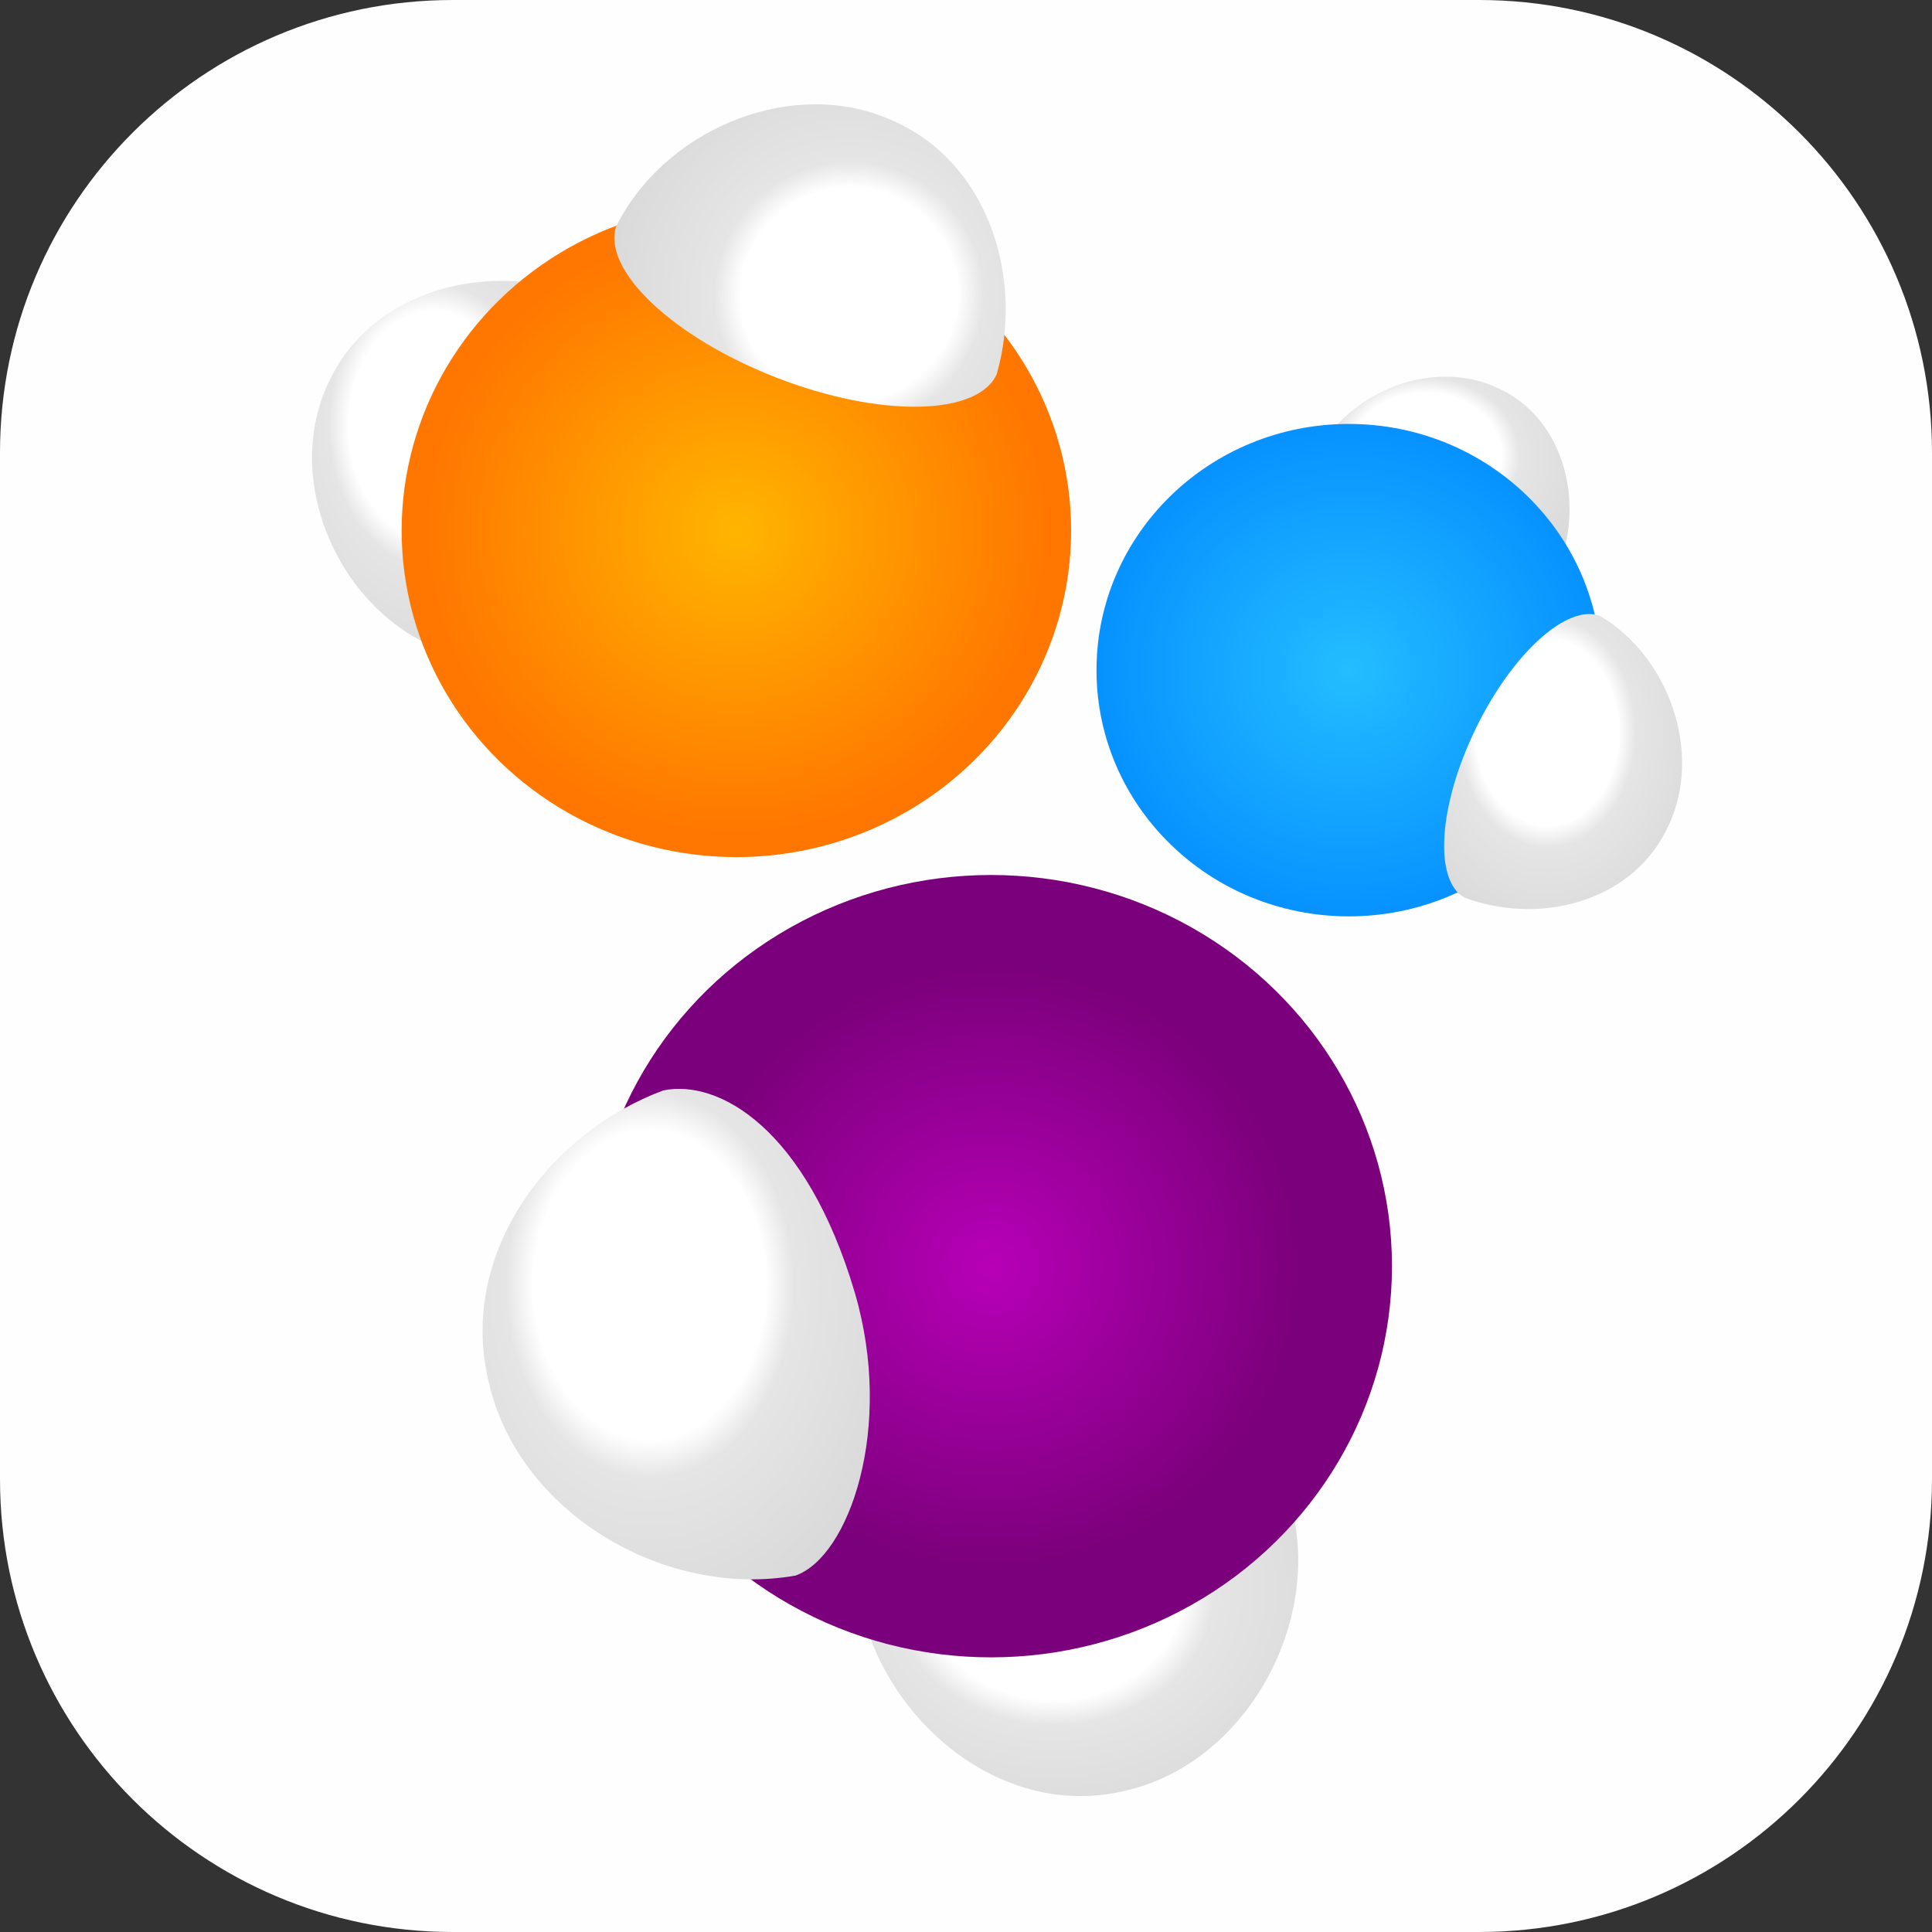 <?xml version="1.0" encoding="UTF-8"?>
<!DOCTYPE svg PUBLIC "-//W3C//DTD SVG 1.1//EN" "http://www.w3.org/Graphics/SVG/1.1/DTD/svg11.dtd">
<!-- Creator: CorelDRAW 2018 (64-Bit) -->
<svg xmlns="http://www.w3.org/2000/svg" xml:space="preserve" width="67.733mm" height="67.733mm" version="1.1" style="shape-rendering:geometricPrecision; text-rendering:geometricPrecision; image-rendering:optimizeQuality; fill-rule:evenodd; clip-rule:evenodd"
viewBox="0 0 5038.32 5038.32"
 xmlns:xlink="http://www.w3.org/1999/xlink">
 <rect x="0" y="0" width="5038.32" height="5038.32" fill="#333333" stroke="none"/>
 <defs>
  <style type="text/css">
   <![CDATA[
    .fil0 {fill:#FEFEFE}
    .fil6 {fill:url(#id0)}
    .fil4 {fill:url(#id1)}
    .fil2 {fill:url(#id2)}
    .fil5 {fill:url(#id3)}
    .fil7 {fill:url(#id4)}
    .fil8 {fill:url(#id5)}
    .fil9 {fill:url(#id6)}
    .fil1 {fill:url(#id7)}
    .fil3 {fill:url(#id8)}
   ]]>
  </style>
  <radialGradient id="id0" gradientUnits="userSpaceOnUse" gradientTransform="matrix(1 -0 -0 0.976 0 43)" cx="3517.62" cy="1747.64" r="806.92" fx="3517.62" fy="1747.64">
   <stop offset="0" style="stop-opacity:1; stop-color:#24BDFF"/>
   <stop offset="1" style="stop-opacity:1; stop-color:#0088FF"/>
  </radialGradient>
  <radialGradient id="id1" gradientUnits="userSpaceOnUse" gradientTransform="matrix(1 -0 -0 0.976 0 81)" cx="2584.39" cy="3301.96" r="806.92" fx="2584.39" fy="3301.96">
   <stop offset="0" style="stop-opacity:1; stop-color:#B700B7"/>
   <stop offset="1" style="stop-opacity:1; stop-color:#7B007B"/>
  </radialGradient>
  <radialGradient id="id2" gradientUnits="userSpaceOnUse" gradientTransform="matrix(1 -0 -0 0.976 0 34)" cx="1920.39" cy="1383.52" r="806.92" fx="1920.39" fy="1383.52">
   <stop offset="0" style="stop-opacity:1; stop-color:#FFB500"/>
   <stop offset="1" style="stop-opacity:1; stop-color:#FF7700"/>
  </radialGradient>
  <radialGradient id="id3" gradientUnits="userSpaceOnUse" gradientTransform="matrix(1.459 -1.211 1.459 1.211 -3441 4248)" cx="3716.46" cy="1190.08" r="330.39" fx="3716.46" fy="1190.08">
   <stop offset="0" style="stop-opacity:1; stop-color:white"/>
   <stop offset="0.29" style="stop-opacity:1; stop-color:white"/>
   <stop offset="0.361" style="stop-opacity:1; stop-color:#E5E5E5"/>
   <stop offset="1" style="stop-opacity:1; stop-color:#CCCCCC"/>
  </radialGradient>
  <radialGradient id="id4" gradientUnits="userSpaceOnUse" gradientTransform="matrix(-0.852 1.697 -1.709 -0.828 5415 -2353)" xlink:href="#id3" cx="2214.5" cy="768.9" r="510.34" fx="2214.5" fy="768.9">
  </radialGradient>
  <radialGradient id="id5" gradientUnits="userSpaceOnUse" gradientTransform="matrix(1.177 -1.54 1.177 1.54 -2959 5180)" xlink:href="#id3" cx="4032.89" cy="1909.04" r="384.69" fx="4032.89" fy="1909.04">
  </radialGradient>
  <radialGradient id="id6" gradientUnits="userSpaceOnUse" gradientTransform="matrix(1.152 -1.54 1.152 1.54 -4116 797)" xlink:href="#id3" cx="1692.72" cy="3351.2" r="639.57" fx="1692.72" fy="3351.2">
  </radialGradient>
  <radialGradient id="id7" gradientUnits="userSpaceOnUse" gradientTransform="matrix(1.14 -1.54 1.14 1.54 -1424 1142)" xlink:href="#id3" cx="1131.01" cy="1110.09" r="472.04" fx="1131.01" fy="1110.09">
  </radialGradient>
  <radialGradient id="id8" gradientUnits="userSpaceOnUse" gradientTransform="matrix(1.459 -1.214 1.459 1.214 -7320 2445)" xlink:href="#id3" cx="2746.77" cy="4153.81" r="560.3" fx="2746.77" fy="4153.81">
  </radialGradient>
 </defs>
 <g id="Слой_x0020_1">
  <path class="fil0" d="M1180.86 0l2676.61 0c652.06,0 1180.86,528.8 1180.86,1180.86l0 2676.61c0,652.05 -528.8,1180.85 -1180.86,1180.85l-2676.61 0.01c-652.05,-0.01 -1180.85,-528.81 -1180.85,-1180.86l-0.01 -2676.6c0.01,-652.06 528.81,-1180.86 1180.86,-1180.86z"/>
  <path id="path3801" class="fil1" d="M845.25 1024.31c-92.86,233.11 27.37,528.12 253.91,647.47 105.52,35.56 271.53,-132.13 374.33,-380.1 102.97,-248.37 104.15,-484.7 3.96,-533.72 -0.04,-0.01 -0.07,-0.04 -0.11,-0.04 -224.89,-69.8 -498.27,3.97 -610.91,220.21 -7.92,15.2 -14.97,30.59 -21.17,46.19l0 0z"/>
  <ellipse class="fil2" cx="1920.39" cy="1383.52" rx="872.96" ry="851.67"/>
  <path id="path3801_0" class="fil3" d="M2960.13 4663.34c280.36,-79.05 467.28,-398.13 417.29,-691.13 -41.75,-122.33 -336.49,-227.8 -645.8,-138.47 -375.09,109.36 -488.85,308.23 -463.27,435.16 0.01,0.04 0.01,0.09 0.04,0.13 94.49,256.5 355.48,456.29 634.25,407.4 19.59,-3.43 38.75,-7.8 57.49,-13.09l0 0z"/>
  <ellipse class="fil4" cx="2584.39" cy="3301.96" rx="1045.63" ry="1020.13"/>
  <path id="path3801_1" class="fil5" d="M3891.85 1005.72c-162.79,-66.86 -370.57,15.26 -455.96,173.25 -25.72,73.74 90.64,191.4 263.78,265.34 173.41,74.07 339.14,76.65 374.27,6.75 0.01,-0.02 0.03,-0.05 0.03,-0.07 50.63,-157.2 0.93,-349.46 -149.88,-430.07 -10.6,-5.68 -21.34,-10.73 -32.23,-15.2l0 0z"/>
  <ellipse class="fil6" cx="3517.63" cy="1747.64" rx="658.14" ry="642.08"/>
  <path id="path3801_2" class="fil7" d="M2297.42 302.05c-253.15,-94.39 -567.82,42.08 -690.89,288.78 -35.75,114.43 148.71,289.12 418.09,393.85 269.81,104.91 524.22,100.54 574.6,-8.48 0.01,-0.04 0.04,-0.08 0.04,-0.12 69.76,-243.75 -16.17,-536.25 -251.62,-652.34 -16.55,-8.17 -33.29,-15.38 -50.22,-21.69l0 0z"/>
  <path id="path3801_3" class="fil8" d="M4351.87 2151.84c87.61,-187.4 2.83,-435.95 -177.88,-545.06 -85.13,-34.32 -229.8,95.71 -326.31,294.85 -96.67,199.46 -108.99,393.9 -28.88,439.05 0.03,0.01 0.06,0.04 0.09,0.04 181.74,68.23 410.26,20.65 513.34,-151.9 7.25,-12.13 13.79,-24.46 19.64,-36.99l0 0z"/>
  <path id="path3801_4" class="fil9" d="M1282.66 3635.87c91.75,319.81 457.18,531.66 791.59,473.05 139.52,-48.33 258.46,-385.53 154.81,-738.37 -126.86,-427.87 -354.6,-556.78 -499.46,-526.9 -0.05,0.01 -0.1,0.01 -0.15,0.04 -292.49,109.26 -519.34,408.4 -462.05,726.57 4.02,22.36 9.12,44.22 15.26,65.61l0 0z"/>
 </g>
</svg>
